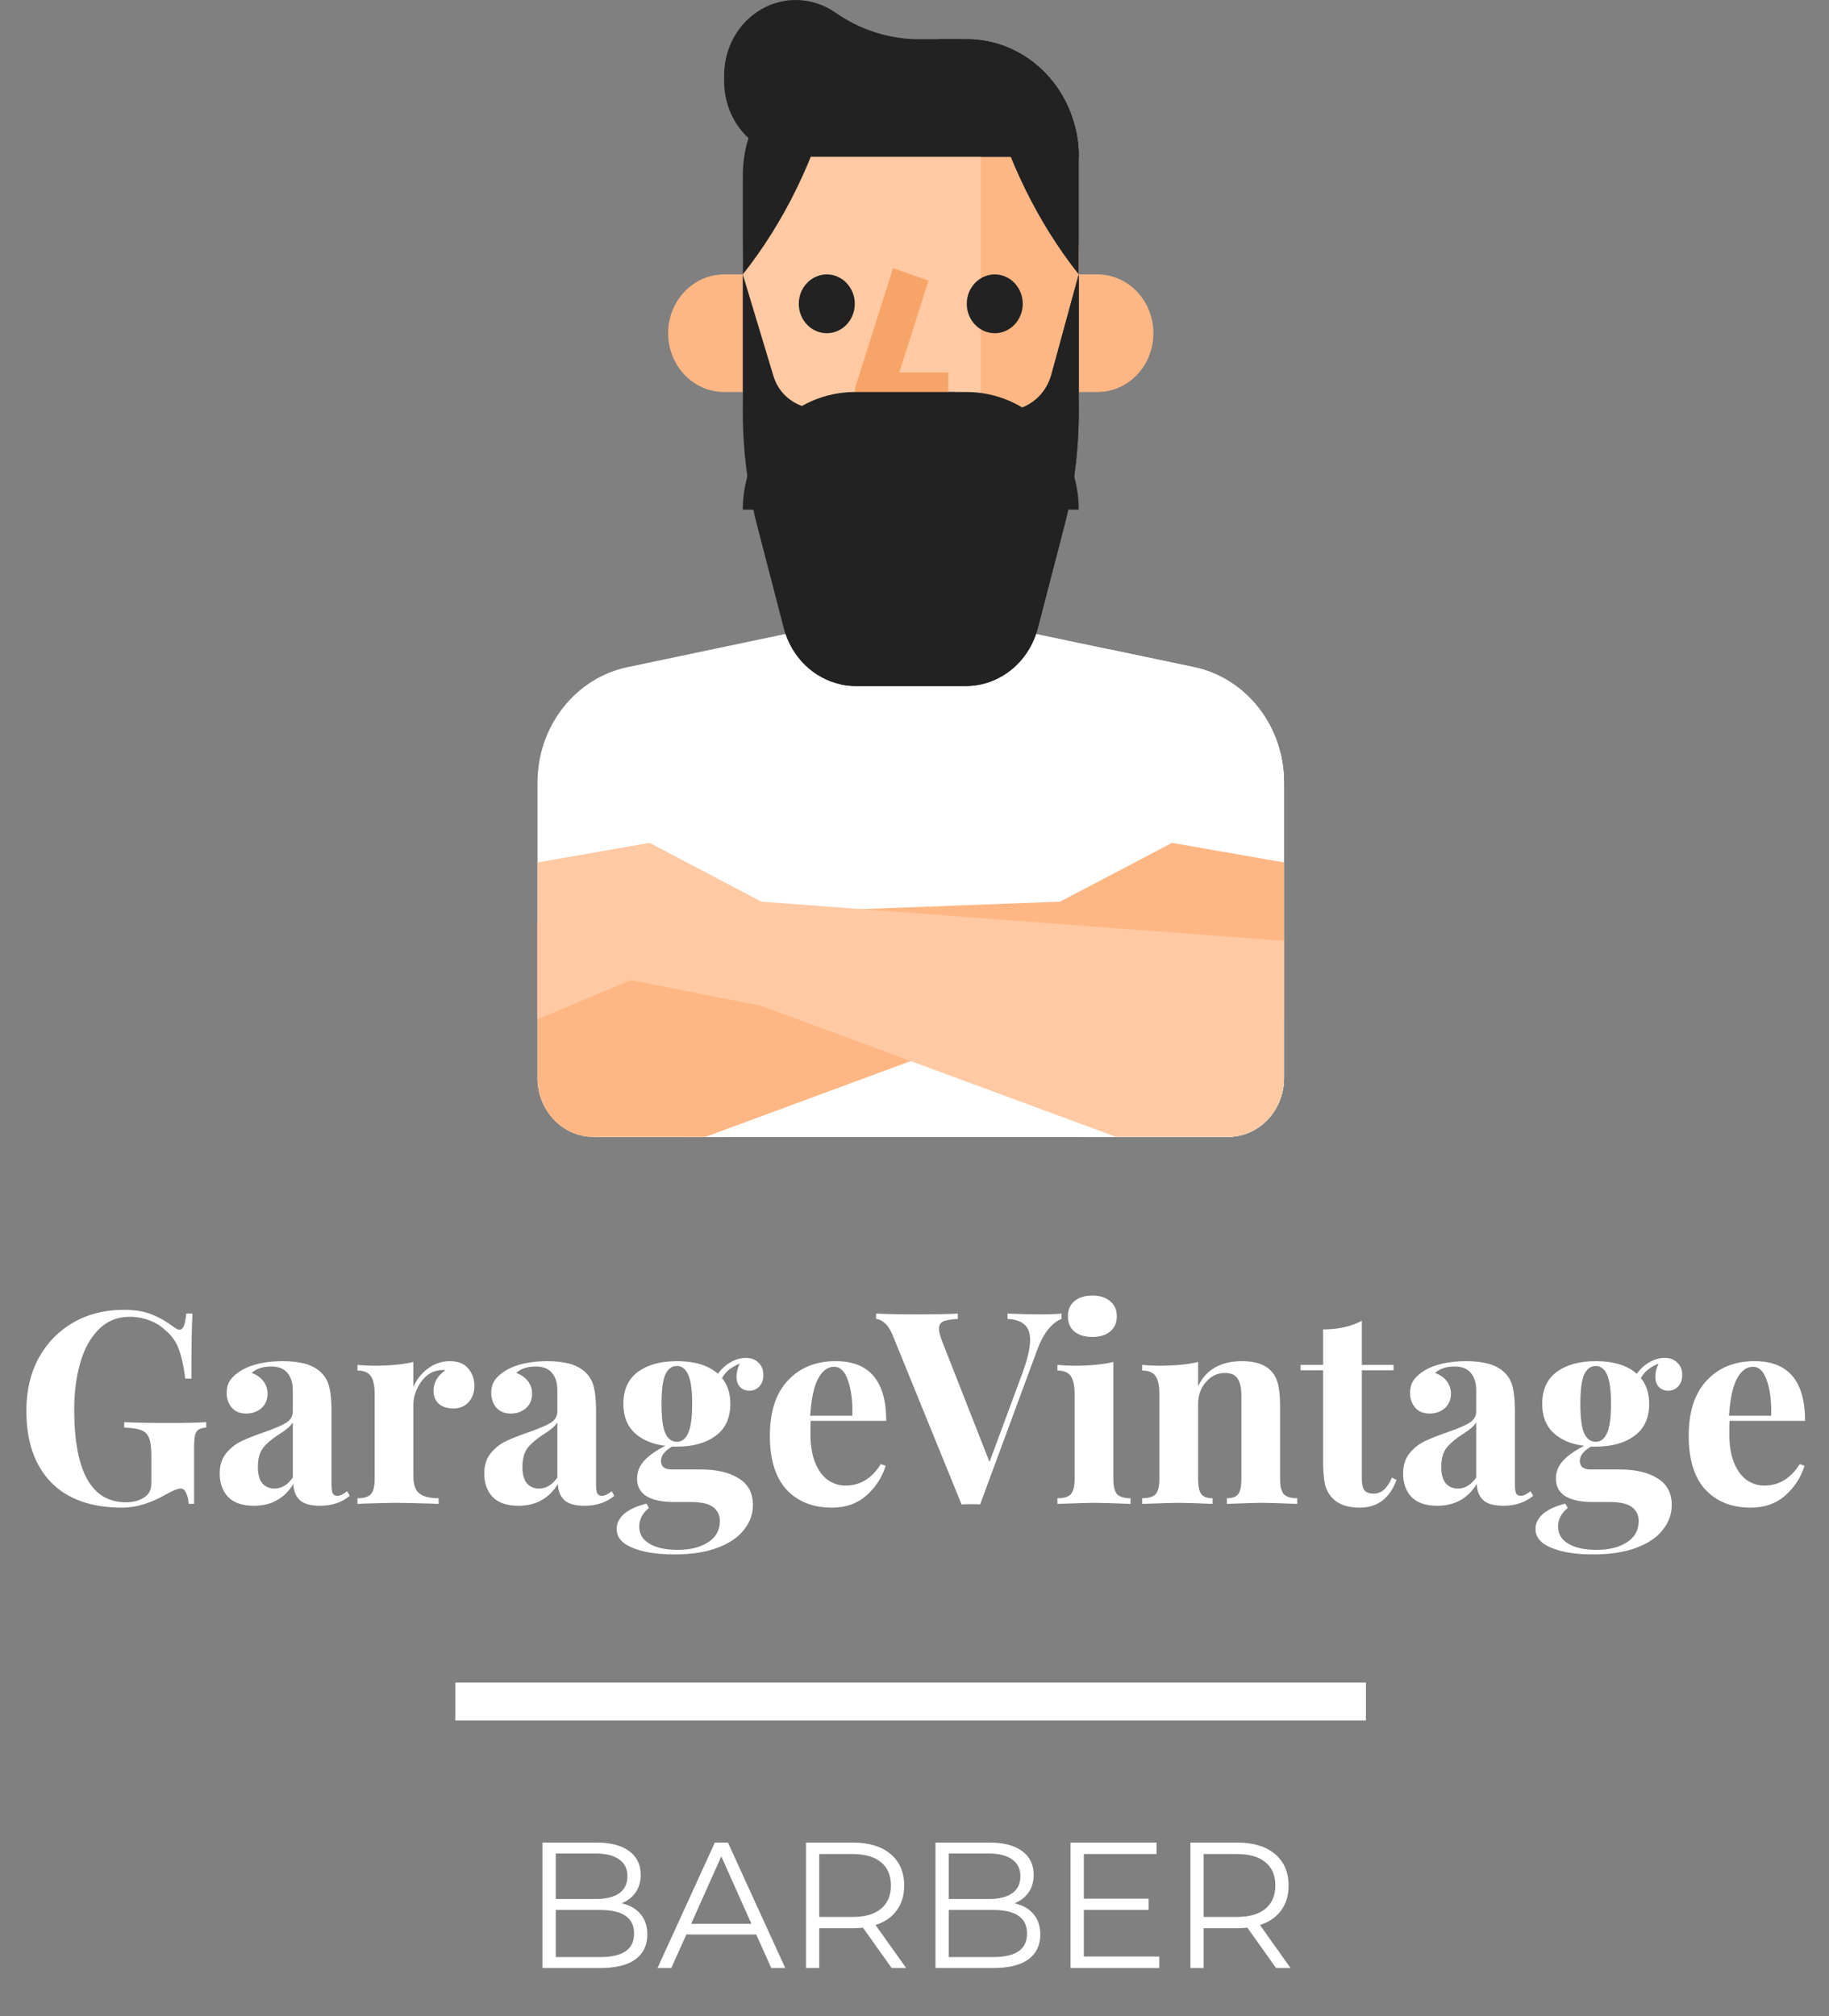 <svg width="245" height="270" viewBox="0 0 245 270" fill="none" xmlns="http://www.w3.org/2000/svg">
<rect x="0" y="0" width="245" height="270" fill="#808080" stroke="none"/>
<path d="M172 104.79V144.38C172 146.469 171.21 148.472 169.803 149.949C168.397 151.426 166.489 152.256 164.5 152.256H79.5C77.511 152.256 75.603 151.426 74.197 149.949C72.79 148.472 72 146.469 72 144.38V104.79C72 101.15 73.201 97.621 75.399 94.806C77.597 91.99 80.656 90.061 84.056 89.348C95.019 87.044 109.5 84.003 109.5 84.003V60.377H134.5V84.003L148.609 86.966L159.941 89.345C163.341 90.059 166.401 91.988 168.6 94.804C170.799 97.62 172 101.149 172 104.79Z" fill="white"/>
<path d="M172 104.79V144.38C172 146.469 171.21 148.472 169.803 149.949C168.397 151.426 166.489 152.256 164.5 152.256H79.7C99.259 143.839 133.312 126.7 148.609 86.966L159.941 89.345C163.341 90.059 166.401 91.988 168.6 94.804C170.799 97.62 172 101.149 172 104.79V104.79Z" fill="white"/>
<path d="M144.5 105.004H149.5V152.256H144.5V105.004Z" fill="white"/>
<path d="M92 105.004H97V152.256H92V105.004Z" fill="white"/>
<path d="M147 36.751H144.5V52.501H147C148.989 52.501 150.897 51.672 152.303 50.195C153.71 48.718 154.5 46.715 154.5 44.626C154.5 42.537 153.71 40.534 152.303 39.057C150.897 37.58 148.989 36.751 147 36.751Z" fill="#FEB784"/>
<path d="M97.125 36.751H97C95.011 36.751 93.103 37.58 91.697 39.057C90.29 40.534 89.5 42.537 89.5 44.626C89.5 46.715 90.29 48.718 91.697 50.195C93.103 51.672 95.011 52.501 97 52.501H99.5V36.751H97.125Z" fill="#FEB784"/>
<path d="M144.5 34.125C144.5 21.077 134.426 10.499 122 10.499C109.574 10.499 99.5 21.077 99.5 34.125V52.501C99.5 65.549 109.574 76.127 122 76.127C134.426 76.127 144.5 65.549 144.5 52.501V34.125Z" fill="#FEC9A3"/>
<path d="M144.5 34.125V52.501C144.5 57.066 143.241 61.533 140.875 65.363C138.51 69.193 135.138 72.222 131.169 74.083C131.307 73.02 131.376 71.949 131.375 70.877V21C131.379 17.876 130.791 14.783 129.644 11.9C133.995 13.553 137.755 16.574 140.413 20.55C143.071 24.527 144.498 29.267 144.5 34.125V34.125Z" fill="#FEB784"/>
<path d="M99.5 36.751V23.625C99.5 14.926 105.097 10.499 112 10.499L111.56 12.162C109.109 21.426 104.98 29.845 99.5 36.751Z" fill="#222222"/>
<path d="M144.5 36.751V21C144.5 12.301 138.903 10.499 132 10.499L132.44 12.162C134.891 21.426 139.02 29.845 144.5 36.751Z" fill="#222222"/>
<path d="M144.5 21H106.594C104.049 20.999 101.61 19.938 99.811 18.049C98.011 16.16 97.001 13.598 97 10.926V10.073C97 8.249 97.472 6.46 98.364 4.896C99.257 3.332 100.536 2.052 102.067 1.192C103.598 0.331 105.323 -0.076 107.057 0.012C108.792 0.1 110.471 0.681 111.916 1.692C113.564 2.846 115.366 3.738 117.262 4.34C119.158 4.943 121.128 5.25 123.109 5.249H129.5C133.478 5.249 137.294 6.909 140.107 9.862C142.92 12.816 144.5 16.823 144.5 21V21Z" fill="#222222"/>
<path d="M144.5 36.751V55.126C144.503 60.353 143.839 65.557 142.525 70.598L139.009 84.14C138.432 86.363 137.175 88.324 135.432 89.722C133.689 91.12 131.556 91.878 129.362 91.878H114.638C113.949 91.879 113.262 91.804 112.588 91.655C110.785 91.258 109.122 90.347 107.781 89.021C106.441 87.695 105.475 86.006 104.991 84.14L101.475 70.601C100.163 65.558 99.499 60.354 99.5 55.126V36.751L103.572 50.253C103.85 51.215 104.345 52.092 105.016 52.81C106.044 53.878 107.392 54.541 108.832 54.686C110.272 54.831 111.715 54.45 112.919 53.607C113.95 52.886 115.161 52.501 116.4 52.501H127.6C128.839 52.501 130.05 52.886 131.081 53.607C131.081 53.607 131.947 54.191 132 54.221C135.431 56.183 139.753 54.148 140.837 50.171L144.5 36.751Z" fill="#222222"/>
<path d="M144.5 36.751V55.126C144.503 60.353 143.839 65.557 142.525 70.598L139.009 84.14C138.432 86.363 137.175 88.324 135.432 89.722C133.689 91.12 131.556 91.878 129.362 91.878H114.637C113.949 91.879 113.262 91.804 112.587 91.655C117.969 90.872 122.898 88.071 126.467 83.77C130.035 79.468 132 73.956 132 68.252V54.221C135.431 56.183 139.753 54.148 140.837 50.171L144.5 36.751Z" fill="#222222"/>
<path d="M110.75 44.626C112.821 44.626 114.5 42.863 114.5 40.688C114.5 38.513 112.821 36.751 110.75 36.751C108.679 36.751 107 38.513 107 40.688C107 42.863 108.679 44.626 110.75 44.626Z" fill="#222222"/>
<path d="M133.25 44.626C135.321 44.626 137 42.863 137 40.688C137 38.513 135.321 36.751 133.25 36.751C131.179 36.751 129.5 38.513 129.5 40.688C129.5 42.863 131.179 44.626 133.25 44.626Z" fill="#222222"/>
<path d="M124.371 37.581L119.629 35.92L114.629 51.671C114.504 52.065 114.47 52.485 114.529 52.897C114.589 53.308 114.741 53.698 114.972 54.036C115.204 54.373 115.509 54.648 115.861 54.837C116.214 55.027 116.604 55.126 117 55.126H127V49.876H120.469L124.371 37.581Z" fill="#F7A468"/>
<path d="M129.5 52.501H114.5C110.522 52.501 106.706 54.161 103.893 57.114C101.08 60.068 99.5 64.075 99.5 68.252H107C110.315 68.256 113.536 67.098 116.153 64.961C117.591 63.733 119.377 63.043 121.229 63.002H122.771C124.623 63.043 126.409 63.733 127.847 64.961C130.464 67.098 133.685 68.256 137 68.252H144.5C144.5 64.075 142.92 60.068 140.107 57.114C137.294 54.161 133.478 52.501 129.5 52.501Z" fill="#222222"/>
<path d="M144.5 21H131.375C131.383 15.186 129.342 9.576 125.644 5.249H129.5C133.478 5.249 137.294 6.909 140.107 9.862C142.92 12.816 144.5 16.822 144.5 21V21Z" fill="#222222"/>
<path d="M142 120.754L72 123.379V144.38C72 146.469 72.79 148.472 74.197 149.949C75.603 151.426 77.511 152.256 79.5 152.256H94.5L142 134.715L159.5 131.255L172 136.505V115.504L157 112.879L142 120.754Z" fill="#FEB784"/>
<path d="M172 126.004V144.38C172 146.469 171.209 148.472 169.803 149.948C168.396 151.425 166.489 152.255 164.5 152.256H149.5L131.891 145.752L123.031 142.484L102 134.717L84.5 131.255L72 136.505V115.504L87 112.879L102 120.754L126.969 122.628L136.225 123.32L172 126.004Z" fill="#FEC9A3"/>
<path d="M16.564 175.414C18.052 175.414 19.3 175.618 20.308 176.026C21.34 176.434 22.348 177.01 23.332 177.754C23.62 177.97 23.86 178.078 24.052 178.078C24.292 178.078 24.484 177.91 24.628 177.574C24.772 177.214 24.88 176.662 24.952 175.918H25.78C25.684 177.55 25.636 180.454 25.636 184.63H24.808C24.616 182.998 24.328 181.678 23.944 180.67C23.584 179.662 22.972 178.81 22.108 178.114C21.532 177.562 20.824 177.13 19.984 176.818C19.144 176.506 18.28 176.35 17.392 176.35C15.712 176.35 14.308 176.926 13.18 178.078C12.076 179.206 11.26 180.706 10.732 182.578C10.204 184.45 9.94 186.502 9.94 188.734C9.94 197.038 12.244 201.19 16.852 201.19C17.908 201.19 18.76 200.95 19.408 200.47C19.72 200.254 19.936 200.002 20.056 199.714C20.2 199.426 20.272 199.054 20.272 198.598V195.07C20.272 193.942 20.176 193.126 19.984 192.622C19.792 192.094 19.444 191.734 18.94 191.542C18.46 191.35 17.692 191.23 16.636 191.182V190.462C18.124 190.534 20.176 190.57 22.792 190.57C24.928 190.57 26.536 190.534 27.616 190.462V191.182C27.136 191.23 26.788 191.326 26.572 191.47C26.356 191.614 26.2 191.89 26.104 192.298C26.032 192.706 25.996 193.366 25.996 194.278V201.406H25.276C25.252 200.902 25.144 200.434 24.952 200.002C24.784 199.57 24.544 199.354 24.232 199.354C23.824 199.354 23.176 199.606 22.288 200.11C20.2 201.31 18.232 201.91 16.384 201.91C12.232 201.91 9.052 200.782 6.844 198.526C4.636 196.246 3.532 193.054 3.532 188.95C3.532 186.262 4.084 183.898 5.188 181.858C6.316 179.818 7.864 178.234 9.832 177.106C11.8 175.978 14.044 175.414 16.564 175.414ZM34.003 201.658C32.467 201.658 31.315 201.262 30.547 200.47C29.803 199.678 29.431 198.634 29.431 197.338C29.431 196.258 29.707 195.37 30.259 194.674C30.835 193.954 31.519 193.402 32.311 193.018C33.127 192.634 34.159 192.226 35.407 191.794C36.727 191.338 37.687 190.93 38.287 190.57C38.911 190.186 39.223 189.67 39.223 189.022V186.214C39.223 185.206 38.983 184.426 38.503 183.874C38.047 183.298 37.327 183.01 36.343 183.01C35.191 183.01 34.315 183.298 33.715 183.874C34.387 184.114 34.903 184.474 35.263 184.954C35.647 185.434 35.839 185.998 35.839 186.646C35.839 187.462 35.563 188.11 35.011 188.59C34.459 189.07 33.787 189.31 32.995 189.31C32.155 189.31 31.507 189.046 31.051 188.518C30.595 187.99 30.367 187.33 30.367 186.538C30.367 185.866 30.523 185.302 30.835 184.846C31.171 184.366 31.675 183.922 32.347 183.514C32.995 183.13 33.787 182.83 34.723 182.614C35.683 182.398 36.727 182.29 37.855 182.29C39.031 182.29 40.051 182.41 40.915 182.65C41.779 182.89 42.499 183.298 43.075 183.874C43.603 184.402 43.951 185.05 44.119 185.818C44.311 186.586 44.407 187.63 44.407 188.95V198.742C44.407 199.318 44.455 199.726 44.551 199.966C44.671 200.206 44.887 200.326 45.199 200.326C45.559 200.326 45.991 200.122 46.495 199.714L46.855 200.326C45.775 201.214 44.455 201.658 42.895 201.658C41.575 201.658 40.651 201.394 40.123 200.866C39.595 200.338 39.319 199.63 39.295 198.742C38.095 200.686 36.331 201.658 34.003 201.658ZM36.775 199.354C37.711 199.354 38.527 198.862 39.223 197.878V190.498C38.935 190.978 38.323 191.506 37.387 192.082C36.451 192.682 35.743 193.282 35.263 193.882C34.783 194.482 34.543 195.346 34.543 196.474C34.543 197.458 34.747 198.19 35.155 198.67C35.563 199.126 36.103 199.354 36.775 199.354ZM60.267 182.29C61.347 182.29 62.163 182.614 62.715 183.262C63.267 183.91 63.544 184.69 63.544 185.602C63.544 186.49 63.279 187.222 62.752 187.798C62.248 188.35 61.575 188.626 60.736 188.626C59.919 188.626 59.272 188.422 58.791 188.014C58.312 187.582 58.072 187.018 58.072 186.322C58.072 185.17 58.599 184.234 59.656 183.514C59.559 183.49 59.416 183.478 59.224 183.478C58.983 183.478 58.791 183.502 58.648 183.55C57.736 183.694 56.956 184.246 56.307 185.206C55.684 186.166 55.371 187.15 55.371 188.158V197.698C55.371 198.802 55.636 199.57 56.163 200.002C56.715 200.434 57.58 200.65 58.755 200.65V201.406C58.419 201.406 58.144 201.394 57.928 201.37C55.48 201.298 53.847 201.262 53.032 201.262C52.383 201.262 50.907 201.298 48.603 201.37C48.411 201.394 48.172 201.406 47.883 201.406V200.65C48.748 200.65 49.347 200.47 49.684 200.11C50.02 199.726 50.188 199.042 50.188 198.058V186.718C50.188 185.614 50.02 184.81 49.684 184.306C49.347 183.802 48.748 183.55 47.883 183.55V182.794C48.651 182.866 49.395 182.902 50.115 182.902C52.252 182.902 54.004 182.734 55.371 182.398V185.746C55.828 184.714 56.487 183.886 57.352 183.262C58.215 182.614 59.188 182.29 60.267 182.29ZM69.44 201.658C67.904 201.658 66.752 201.262 65.984 200.47C65.24 199.678 64.868 198.634 64.868 197.338C64.868 196.258 65.144 195.37 65.696 194.674C66.272 193.954 66.956 193.402 67.748 193.018C68.564 192.634 69.596 192.226 70.844 191.794C72.164 191.338 73.124 190.93 73.724 190.57C74.348 190.186 74.66 189.67 74.66 189.022V186.214C74.66 185.206 74.42 184.426 73.94 183.874C73.484 183.298 72.764 183.01 71.78 183.01C70.628 183.01 69.752 183.298 69.152 183.874C69.824 184.114 70.34 184.474 70.7 184.954C71.084 185.434 71.276 185.998 71.276 186.646C71.276 187.462 71 188.11 70.448 188.59C69.896 189.07 69.224 189.31 68.432 189.31C67.592 189.31 66.944 189.046 66.488 188.518C66.032 187.99 65.804 187.33 65.804 186.538C65.804 185.866 65.96 185.302 66.272 184.846C66.608 184.366 67.112 183.922 67.784 183.514C68.432 183.13 69.224 182.83 70.16 182.614C71.12 182.398 72.164 182.29 73.292 182.29C74.468 182.29 75.488 182.41 76.352 182.65C77.216 182.89 77.936 183.298 78.512 183.874C79.04 184.402 79.388 185.05 79.556 185.818C79.748 186.586 79.844 187.63 79.844 188.95V198.742C79.844 199.318 79.892 199.726 79.988 199.966C80.108 200.206 80.324 200.326 80.636 200.326C80.996 200.326 81.428 200.122 81.932 199.714L82.292 200.326C81.212 201.214 79.892 201.658 78.332 201.658C77.012 201.658 76.088 201.394 75.56 200.866C75.032 200.338 74.756 199.63 74.732 198.742C73.532 200.686 71.768 201.658 69.44 201.658ZM72.212 199.354C73.148 199.354 73.964 198.862 74.66 197.878V190.498C74.372 190.978 73.76 191.506 72.824 192.082C71.888 192.682 71.18 193.282 70.7 193.882C70.22 194.482 69.98 195.346 69.98 196.474C69.98 197.458 70.184 198.19 70.592 198.67C71 199.126 71.54 199.354 72.212 199.354ZM100.385 186.25C99.905 186.25 99.497 186.094 99.161 185.782C98.825 185.446 98.657 184.978 98.657 184.378C98.657 183.802 98.801 183.214 99.089 182.614C98.513 182.854 98.033 183.13 97.649 183.442C97.289 183.73 96.977 184.102 96.713 184.558C97.457 185.446 97.829 186.598 97.829 188.014C97.829 189.91 97.169 191.338 95.849 192.298C94.553 193.258 92.825 193.738 90.665 193.738H90.017C89.033 194.314 88.541 194.95 88.541 195.646C88.541 196.414 89.021 196.798 89.981 196.798H93.905C96.017 196.798 97.697 197.194 98.945 197.986C100.217 198.754 100.853 199.942 100.853 201.55C100.853 202.774 100.457 203.878 99.665 204.862C98.897 205.87 97.721 206.674 96.137 207.274C94.553 207.874 92.609 208.174 90.305 208.174C87.977 208.174 86.105 207.874 84.689 207.274C83.297 206.698 82.601 205.858 82.601 204.754C82.601 204.01 82.937 203.338 83.609 202.738C84.281 202.162 85.277 201.706 86.597 201.37L86.921 201.946C86.057 202.666 85.625 203.494 85.625 204.43C85.625 205.438 86.081 206.206 86.993 206.734C87.905 207.286 89.165 207.562 90.773 207.562C92.453 207.562 93.809 207.226 94.841 206.554C95.897 205.882 96.425 204.934 96.425 203.71C96.425 202.918 96.125 202.294 95.525 201.838C94.949 201.382 93.929 201.154 92.465 201.154H90.233C88.697 201.154 87.497 200.902 86.633 200.398C85.769 199.87 85.337 199.078 85.337 198.022C85.337 197.134 85.649 196.342 86.273 195.646C86.897 194.95 87.845 194.278 89.117 193.63C87.389 193.414 86.021 192.838 85.013 191.902C84.005 190.966 83.501 189.67 83.501 188.014C83.501 186.118 84.149 184.69 85.445 183.73C86.765 182.77 88.505 182.29 90.665 182.29C93.065 182.29 94.901 182.854 96.173 183.982C96.629 183.334 97.193 182.818 97.865 182.434C98.537 182.05 99.221 181.858 99.917 181.858C100.637 181.858 101.201 182.074 101.609 182.506C102.041 182.914 102.257 183.454 102.257 184.126C102.257 184.798 102.065 185.326 101.681 185.71C101.321 186.07 100.889 186.25 100.385 186.25ZM90.665 193.09C91.337 193.09 91.841 192.706 92.177 191.938C92.537 191.17 92.717 189.862 92.717 188.014C92.717 186.166 92.537 184.858 92.177 184.09C91.841 183.322 91.337 182.938 90.665 182.938C89.993 182.938 89.477 183.322 89.117 184.09C88.781 184.858 88.613 186.166 88.613 188.014C88.613 189.862 88.781 191.17 89.117 191.938C89.477 192.706 89.993 193.09 90.665 193.09ZM113.241 198.958C115.209 198.958 116.793 197.998 117.993 196.078L118.641 196.294C118.161 197.854 117.297 199.186 116.049 200.29C114.825 201.37 113.289 201.91 111.441 201.91C108.897 201.91 106.869 201.106 105.357 199.498C103.869 197.866 103.125 195.466 103.125 192.298C103.125 189.058 103.929 186.586 105.537 184.882C107.145 183.154 109.281 182.29 111.945 182.29C116.457 182.29 118.713 184.954 118.713 190.282H108.597C108.573 190.642 108.561 191.206 108.561 191.974C108.561 193.558 108.777 194.878 109.209 195.934C109.665 196.99 110.241 197.758 110.937 198.238C111.657 198.718 112.425 198.958 113.241 198.958ZM111.729 183.046C110.865 183.046 110.145 183.586 109.569 184.666C109.017 185.722 108.669 187.366 108.525 189.598H114.177C114.225 187.702 114.033 186.142 113.601 184.918C113.193 183.67 112.569 183.046 111.729 183.046ZM139.461 176.026C140.565 176.026 141.477 175.99 142.197 175.918V176.638C141.597 176.854 141.009 177.31 140.433 178.006C139.857 178.702 139.341 179.674 138.885 180.922L131.289 201.478C131.025 201.454 130.605 201.442 130.029 201.442C129.477 201.442 129.069 201.454 128.805 201.478L119.625 178.942C119.313 178.15 118.953 177.574 118.545 177.214C118.137 176.854 117.741 176.662 117.357 176.638V175.918C118.797 175.99 120.621 176.026 122.829 176.026C125.301 176.026 127.125 175.99 128.301 175.918V176.638C127.389 176.686 126.741 176.794 126.357 176.962C125.973 177.13 125.781 177.466 125.781 177.97C125.781 178.378 125.925 178.942 126.213 179.662L132.549 195.79L136.977 183.838C137.649 181.99 137.985 180.526 137.985 179.446C137.985 178.486 137.721 177.79 137.193 177.358C136.689 176.926 135.945 176.686 134.961 176.638V175.918C136.593 175.99 138.093 176.026 139.461 176.026ZM146.325 173.506C147.333 173.506 148.125 173.758 148.701 174.262C149.301 174.742 149.601 175.414 149.601 176.278C149.601 177.142 149.301 177.826 148.701 178.33C148.125 178.81 147.333 179.05 146.325 179.05C145.317 179.05 144.513 178.81 143.913 178.33C143.337 177.826 143.049 177.142 143.049 176.278C143.049 175.414 143.337 174.742 143.913 174.262C144.513 173.758 145.317 173.506 146.325 173.506ZM149.133 198.058C149.133 199.042 149.301 199.726 149.637 200.11C149.997 200.47 150.597 200.65 151.437 200.65V201.406C149.037 201.31 147.441 201.262 146.649 201.262C145.905 201.262 144.237 201.31 141.645 201.406V200.65C142.509 200.65 143.109 200.47 143.445 200.11C143.781 199.726 143.949 199.042 143.949 198.058V186.718C143.949 185.614 143.781 184.81 143.445 184.306C143.109 183.802 142.509 183.55 141.645 183.55V182.794C142.413 182.866 143.157 182.902 143.877 182.902C146.013 182.902 147.765 182.734 149.133 182.398V198.058ZM166.393 182.29C168.217 182.29 169.537 182.758 170.353 183.694C170.761 184.15 171.049 184.738 171.217 185.458C171.385 186.178 171.469 187.15 171.469 188.374V198.058C171.469 199.042 171.637 199.726 171.973 200.11C172.333 200.47 172.933 200.65 173.773 200.65V201.406C171.373 201.31 169.789 201.262 169.021 201.262C168.301 201.262 166.741 201.31 164.341 201.406V200.65C165.061 200.65 165.565 200.47 165.853 200.11C166.141 199.726 166.285 199.042 166.285 198.058V186.862C166.285 185.878 166.117 185.134 165.781 184.63C165.469 184.126 164.893 183.874 164.053 183.874C163.069 183.874 162.229 184.282 161.533 185.098C160.837 185.89 160.489 186.874 160.489 188.05V198.058C160.489 199.042 160.633 199.726 160.921 200.11C161.209 200.47 161.713 200.65 162.433 200.65V201.406C160.225 201.31 158.737 201.262 157.969 201.262C157.249 201.262 155.593 201.31 153.001 201.406V200.65C153.865 200.65 154.465 200.47 154.801 200.11C155.137 199.726 155.305 199.042 155.305 198.058V186.718C155.305 185.614 155.137 184.81 154.801 184.306C154.465 183.802 153.865 183.55 153.001 183.55V182.794C153.769 182.866 154.513 182.902 155.233 182.902C157.369 182.902 159.121 182.734 160.489 182.398V185.638C161.569 183.406 163.537 182.29 166.393 182.29ZM182.422 182.794H186.67V183.514H182.422V198.058C182.422 198.778 182.542 199.294 182.782 199.606C183.046 199.894 183.454 200.038 184.006 200.038C185.038 200.038 185.854 199.318 186.454 197.878L187.066 198.202C186.154 200.674 184.51 201.91 182.134 201.91C180.55 201.91 179.35 201.502 178.534 200.686C178.03 200.182 177.682 199.558 177.49 198.814C177.322 198.046 177.238 197.002 177.238 195.682V183.514H174.214V182.794H177.238V178.042C179.23 178.042 180.958 177.658 182.422 176.89V182.794ZM192.522 201.658C190.986 201.658 189.834 201.262 189.066 200.47C188.322 199.678 187.95 198.634 187.95 197.338C187.95 196.258 188.226 195.37 188.778 194.674C189.354 193.954 190.038 193.402 190.83 193.018C191.646 192.634 192.678 192.226 193.926 191.794C195.246 191.338 196.206 190.93 196.806 190.57C197.43 190.186 197.742 189.67 197.742 189.022V186.214C197.742 185.206 197.502 184.426 197.022 183.874C196.566 183.298 195.846 183.01 194.862 183.01C193.71 183.01 192.834 183.298 192.234 183.874C192.906 184.114 193.422 184.474 193.782 184.954C194.166 185.434 194.358 185.998 194.358 186.646C194.358 187.462 194.082 188.11 193.53 188.59C192.978 189.07 192.306 189.31 191.514 189.31C190.674 189.31 190.026 189.046 189.57 188.518C189.114 187.99 188.886 187.33 188.886 186.538C188.886 185.866 189.042 185.302 189.354 184.846C189.69 184.366 190.194 183.922 190.866 183.514C191.514 183.13 192.306 182.83 193.242 182.614C194.202 182.398 195.246 182.29 196.374 182.29C197.55 182.29 198.57 182.41 199.434 182.65C200.298 182.89 201.018 183.298 201.594 183.874C202.122 184.402 202.47 185.05 202.638 185.818C202.83 186.586 202.926 187.63 202.926 188.95V198.742C202.926 199.318 202.974 199.726 203.07 199.966C203.19 200.206 203.406 200.326 203.718 200.326C204.078 200.326 204.51 200.122 205.014 199.714L205.374 200.326C204.294 201.214 202.974 201.658 201.414 201.658C200.094 201.658 199.17 201.394 198.642 200.866C198.114 200.338 197.838 199.63 197.814 198.742C196.614 200.686 194.85 201.658 192.522 201.658ZM195.294 199.354C196.23 199.354 197.046 198.862 197.742 197.878V190.498C197.454 190.978 196.842 191.506 195.906 192.082C194.97 192.682 194.262 193.282 193.782 193.882C193.302 194.482 193.062 195.346 193.062 196.474C193.062 197.458 193.266 198.19 193.674 198.67C194.082 199.126 194.622 199.354 195.294 199.354ZM223.467 186.25C222.987 186.25 222.579 186.094 222.243 185.782C221.907 185.446 221.739 184.978 221.739 184.378C221.739 183.802 221.883 183.214 222.171 182.614C221.595 182.854 221.115 183.13 220.731 183.442C220.371 183.73 220.059 184.102 219.795 184.558C220.539 185.446 220.911 186.598 220.911 188.014C220.911 189.91 220.251 191.338 218.931 192.298C217.635 193.258 215.907 193.738 213.747 193.738H213.099C212.115 194.314 211.623 194.95 211.623 195.646C211.623 196.414 212.103 196.798 213.063 196.798H216.987C219.099 196.798 220.779 197.194 222.027 197.986C223.299 198.754 223.935 199.942 223.935 201.55C223.935 202.774 223.539 203.878 222.747 204.862C221.979 205.87 220.803 206.674 219.219 207.274C217.635 207.874 215.691 208.174 213.387 208.174C211.059 208.174 209.187 207.874 207.771 207.274C206.379 206.698 205.683 205.858 205.683 204.754C205.683 204.01 206.019 203.338 206.691 202.738C207.363 202.162 208.359 201.706 209.679 201.37L210.003 201.946C209.139 202.666 208.707 203.494 208.707 204.43C208.707 205.438 209.163 206.206 210.075 206.734C210.987 207.286 212.247 207.562 213.855 207.562C215.535 207.562 216.891 207.226 217.923 206.554C218.979 205.882 219.507 204.934 219.507 203.71C219.507 202.918 219.207 202.294 218.607 201.838C218.031 201.382 217.011 201.154 215.547 201.154H213.315C211.779 201.154 210.579 200.902 209.715 200.398C208.851 199.87 208.419 199.078 208.419 198.022C208.419 197.134 208.731 196.342 209.355 195.646C209.979 194.95 210.927 194.278 212.199 193.63C210.471 193.414 209.103 192.838 208.095 191.902C207.087 190.966 206.583 189.67 206.583 188.014C206.583 186.118 207.231 184.69 208.527 183.73C209.847 182.77 211.587 182.29 213.747 182.29C216.147 182.29 217.983 182.854 219.255 183.982C219.711 183.334 220.275 182.818 220.947 182.434C221.619 182.05 222.303 181.858 222.999 181.858C223.719 181.858 224.283 182.074 224.691 182.506C225.123 182.914 225.339 183.454 225.339 184.126C225.339 184.798 225.147 185.326 224.763 185.71C224.403 186.07 223.971 186.25 223.467 186.25ZM213.747 193.09C214.419 193.09 214.923 192.706 215.259 191.938C215.619 191.17 215.799 189.862 215.799 188.014C215.799 186.166 215.619 184.858 215.259 184.09C214.923 183.322 214.419 182.938 213.747 182.938C213.075 182.938 212.559 183.322 212.199 184.09C211.863 184.858 211.695 186.166 211.695 188.014C211.695 189.862 211.863 191.17 212.199 191.938C212.559 192.706 213.075 193.09 213.747 193.09ZM236.323 198.958C238.291 198.958 239.875 197.998 241.075 196.078L241.723 196.294C241.243 197.854 240.379 199.186 239.131 200.29C237.907 201.37 236.371 201.91 234.523 201.91C231.979 201.91 229.951 201.106 228.439 199.498C226.951 197.866 226.207 195.466 226.207 192.298C226.207 189.058 227.011 186.586 228.619 184.882C230.227 183.154 232.363 182.29 235.027 182.29C239.539 182.29 241.795 184.954 241.795 190.282H231.679C231.655 190.642 231.643 191.206 231.643 191.974C231.643 193.558 231.859 194.878 232.291 195.934C232.747 196.99 233.323 197.758 234.019 198.238C234.739 198.718 235.507 198.958 236.323 198.958ZM234.811 183.046C233.947 183.046 233.227 183.586 232.651 184.666C232.099 185.722 231.751 187.366 231.607 189.598H237.259C237.307 187.702 237.115 186.142 236.683 184.918C236.275 183.67 235.651 183.046 234.811 183.046Z" fill="white"/>
<rect x="61" y="225.338" width="121.97" height="5.075" fill="white"/>
<path d="M83.254 254.9C84.358 255.14 85.206 255.62 85.798 256.34C86.406 257.044 86.71 257.956 86.71 259.076C86.71 260.516 86.174 261.628 85.102 262.412C84.046 263.18 82.478 263.564 80.398 263.564H72.67V246.764H79.918C81.79 246.764 83.238 247.14 84.262 247.892C85.302 248.644 85.822 249.708 85.822 251.084C85.822 252.012 85.59 252.804 85.126 253.46C84.678 254.1 84.054 254.58 83.254 254.9ZM74.446 248.228V254.324H79.798C81.158 254.324 82.206 254.068 82.942 253.556C83.678 253.028 84.046 252.268 84.046 251.276C84.046 250.284 83.678 249.532 82.942 249.02C82.206 248.492 81.158 248.228 79.798 248.228H74.446ZM80.374 262.1C81.878 262.1 83.014 261.844 83.782 261.332C84.55 260.82 84.934 260.02 84.934 258.932C84.934 256.836 83.414 255.788 80.374 255.788H74.446V262.1H80.374ZM101.299 259.076H91.939L89.923 263.564H88.075L95.755 246.764H97.507L105.187 263.564H103.315L101.299 259.076ZM100.651 257.636L96.619 248.612L92.587 257.636H100.651ZM119.438 263.564L115.598 258.164C115.166 258.212 114.718 258.236 114.254 258.236H109.742V263.564H107.966V246.764H114.254C116.398 246.764 118.078 247.276 119.294 248.3C120.51 249.324 121.118 250.732 121.118 252.524C121.118 253.836 120.782 254.948 120.11 255.86C119.454 256.756 118.51 257.404 117.278 257.804L121.382 263.564H119.438ZM114.206 256.724C115.87 256.724 117.142 256.356 118.022 255.62C118.902 254.884 119.342 253.852 119.342 252.524C119.342 251.164 118.902 250.124 118.022 249.404C117.142 248.668 115.87 248.3 114.206 248.3H109.742V256.724H114.206ZM135.894 254.9C136.998 255.14 137.846 255.62 138.438 256.34C139.046 257.044 139.35 257.956 139.35 259.076C139.35 260.516 138.814 261.628 137.742 262.412C136.686 263.18 135.118 263.564 133.038 263.564H125.31V246.764H132.558C134.43 246.764 135.878 247.14 136.902 247.892C137.942 248.644 138.462 249.708 138.462 251.084C138.462 252.012 138.23 252.804 137.766 253.46C137.318 254.1 136.694 254.58 135.894 254.9ZM127.086 248.228V254.324H132.438C133.798 254.324 134.846 254.068 135.582 253.556C136.318 253.028 136.686 252.268 136.686 251.276C136.686 250.284 136.318 249.532 135.582 249.02C134.846 248.492 133.798 248.228 132.438 248.228H127.086ZM133.014 262.1C134.518 262.1 135.654 261.844 136.422 261.332C137.19 260.82 137.574 260.02 137.574 258.932C137.574 256.836 136.054 255.788 133.014 255.788H127.086V262.1H133.014ZM155.284 262.028V263.564H143.404V246.764H154.924V248.3H145.18V254.276H153.868V255.788H145.18V262.028H155.284ZM170.931 263.564L167.091 258.164C166.659 258.212 166.211 258.236 165.747 258.236H161.235V263.564H159.459V246.764H165.747C167.891 246.764 169.571 247.276 170.787 248.3C172.003 249.324 172.611 250.732 172.611 252.524C172.611 253.836 172.275 254.948 171.603 255.86C170.947 256.756 170.003 257.404 168.771 257.804L172.875 263.564H170.931ZM165.699 256.724C167.363 256.724 168.635 256.356 169.515 255.62C170.395 254.884 170.835 253.852 170.835 252.524C170.835 251.164 170.395 250.124 169.515 249.404C168.635 248.668 167.363 248.3 165.699 248.3H161.235V256.724H165.699Z" fill="white"/>
</svg>
